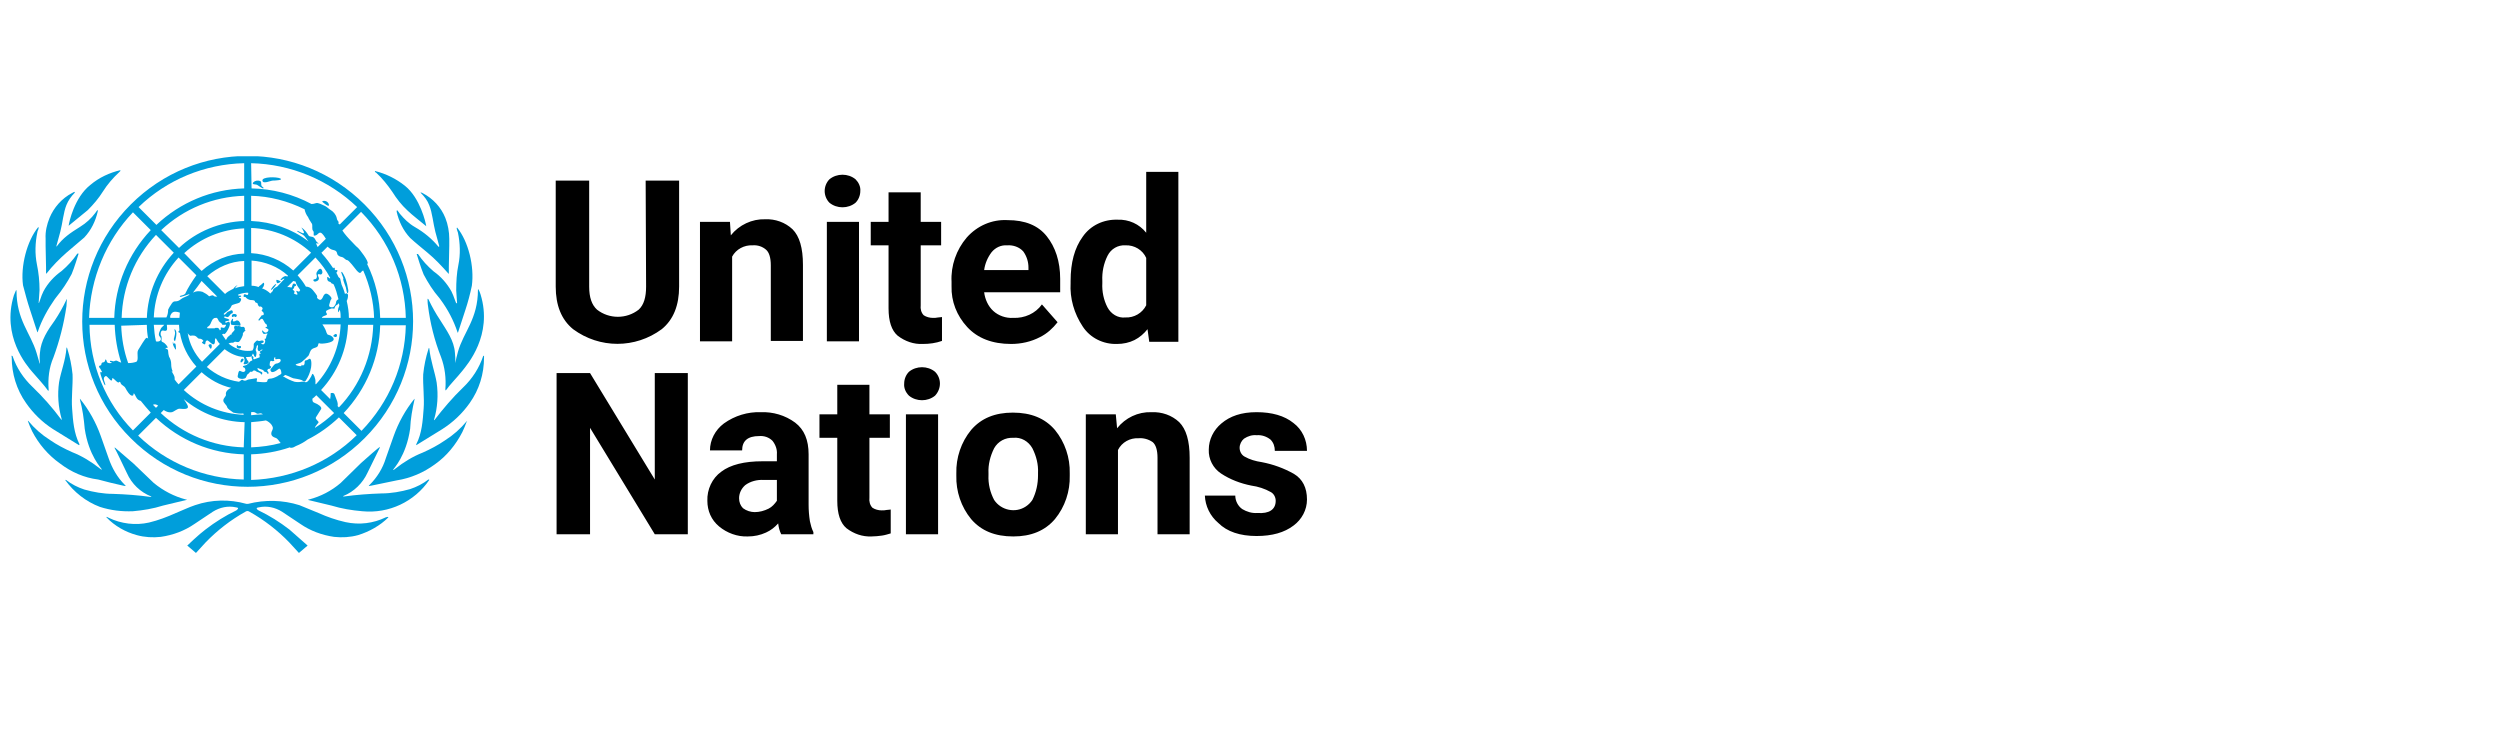 <svg width="240" height="70" viewBox="0 0 240 70" fill="none" xmlns="http://www.w3.org/2000/svg">
<g clip-path="url(#clip0_5508_15044)">
<path d="M61.983 17.336H65.195V27.514C65.195 29.308 64.653 30.684 63.527 31.602C60.982 33.479 57.562 33.479 55.018 31.602C53.891 30.684 53.349 29.308 53.349 27.514V17.336H56.561V27.514C56.561 28.557 56.811 29.266 57.312 29.725C58.48 30.642 60.148 30.642 61.316 29.725C61.817 29.266 62.025 28.515 62.025 27.514L61.983 17.336ZM72.245 23.551C71.452 23.51 70.66 23.927 70.284 24.636V32.77H67.198V21.299H70.076L70.159 22.592C70.952 21.591 72.203 21.007 73.454 21.049C74.414 21.007 75.373 21.341 76.082 22.008C76.75 22.675 77.083 23.802 77.083 25.428V32.728H73.997V25.47C73.997 24.719 73.83 24.219 73.538 23.968C73.204 23.677 72.745 23.51 72.245 23.551ZM79.169 18.337C79.169 17.92 79.336 17.503 79.628 17.211C80.337 16.627 81.421 16.627 82.131 17.211C82.423 17.503 82.631 17.92 82.59 18.337C82.59 18.754 82.423 19.172 82.131 19.463C81.421 20.047 80.337 20.047 79.628 19.463C79.336 19.172 79.169 18.754 79.169 18.337ZM82.464 21.299V32.77H79.378V21.299H82.464ZM90.431 32.728C89.847 32.937 89.222 33.02 88.596 33.02C87.72 33.062 86.886 32.77 86.177 32.227C85.593 31.727 85.301 30.851 85.301 29.6V23.551H83.591V21.299H85.301V18.462H88.388V21.299H90.348V23.551H88.388V29.308C88.346 29.641 88.429 30.017 88.68 30.267C88.93 30.434 89.263 30.517 89.555 30.517C89.722 30.517 89.889 30.517 90.056 30.476C90.223 30.476 90.348 30.434 90.431 30.434V32.728ZM101.527 30.934C101.068 31.518 100.526 32.019 99.858 32.353C98.982 32.812 98.023 33.02 97.064 33.02C95.27 33.02 93.852 32.478 92.851 31.393C91.85 30.309 91.307 28.932 91.349 27.472V27.055C91.266 25.512 91.808 23.968 92.809 22.8C93.81 21.674 95.228 21.049 96.73 21.132C98.398 21.132 99.65 21.633 100.484 22.675C101.318 23.718 101.777 25.095 101.777 26.763V28.056H94.478C94.561 28.724 94.853 29.391 95.353 29.85C95.854 30.309 96.563 30.559 97.272 30.517C98.357 30.559 99.4 30.1 100.025 29.224L101.527 30.934ZM96.688 23.551C96.104 23.51 95.562 23.76 95.187 24.219C94.811 24.719 94.561 25.303 94.478 25.929H98.732V25.679C98.732 25.136 98.565 24.594 98.232 24.135C97.856 23.718 97.272 23.51 96.688 23.551ZM110.328 32.812L110.161 31.602C109.828 32.019 109.411 32.394 108.91 32.645C108.409 32.895 107.825 33.02 107.241 33.02C105.907 33.062 104.655 32.436 103.946 31.352C103.112 30.1 102.695 28.64 102.778 27.18V26.972C102.778 25.22 103.154 23.802 103.946 22.717C104.697 21.633 105.948 21.049 107.283 21.09C108.368 21.049 109.369 21.507 110.036 22.342V16.502H113.123V32.812H110.328ZM105.823 27.18C105.782 27.973 105.948 28.807 106.324 29.516C106.658 30.142 107.325 30.559 108.034 30.476C108.868 30.517 109.661 30.058 110.036 29.308V24.761C109.703 24.01 108.91 23.51 108.034 23.551C107.325 23.51 106.658 23.885 106.324 24.552C105.948 25.303 105.782 26.137 105.823 26.972V27.18ZM66.03 35.815V51.29H62.859L56.644 41.071V51.29H53.432V35.815H56.644L62.859 46.034V35.815H66.03ZM74.998 51.29C74.831 50.956 74.748 50.623 74.706 50.247C74.372 50.623 73.997 50.915 73.538 51.123C72.996 51.373 72.412 51.499 71.786 51.499C70.785 51.54 69.784 51.165 69.033 50.539C68.282 49.914 67.907 49.038 67.907 48.078C67.865 46.994 68.365 45.909 69.242 45.283C70.117 44.616 71.452 44.282 73.204 44.282H74.581V43.615C74.622 43.156 74.456 42.697 74.163 42.322C73.83 41.988 73.371 41.821 72.871 41.863C71.786 41.863 71.244 42.322 71.244 43.24H68.157C68.157 42.239 68.657 41.279 69.492 40.653C70.535 39.903 71.786 39.527 73.037 39.569C74.205 39.527 75.373 39.861 76.333 40.57C77.209 41.237 77.626 42.239 77.626 43.615V48.454C77.626 48.996 77.667 49.496 77.751 50.039C77.834 50.414 77.918 50.748 78.085 51.081V51.29H74.998ZM72.453 49.163C72.912 49.163 73.371 49.038 73.788 48.829C74.122 48.662 74.372 48.37 74.581 48.078V46.076H73.329C72.704 46.034 72.036 46.201 71.536 46.577C71.16 46.91 70.952 47.369 70.952 47.828C70.952 48.203 71.077 48.537 71.327 48.787C71.661 49.038 72.078 49.163 72.453 49.163ZM85.509 51.207C85.217 51.29 84.967 51.373 84.675 51.415C84.341 51.457 84.008 51.499 83.674 51.499C82.798 51.54 81.964 51.248 81.255 50.706C80.671 50.206 80.379 49.33 80.379 48.078V42.03H78.668V39.778H80.379V36.941H83.465V39.778H85.426V42.03H83.465V47.786C83.424 48.12 83.507 48.495 83.757 48.746C84.008 48.913 84.341 48.996 84.633 48.996C84.8 48.996 84.967 48.996 85.134 48.954C85.301 48.954 85.426 48.913 85.509 48.913V51.207ZM86.802 36.816C86.802 36.399 86.969 35.982 87.261 35.69C87.97 35.106 89.055 35.106 89.764 35.69C90.39 36.315 90.39 37.316 89.764 37.984C89.055 38.568 87.97 38.568 87.261 37.984C86.927 37.65 86.761 37.233 86.802 36.816ZM90.056 39.778V51.29H86.969V39.778H90.056ZM91.808 45.659V45.45C91.766 43.949 92.267 42.447 93.226 41.279C94.186 40.153 95.52 39.611 97.231 39.611C98.982 39.611 100.317 40.153 101.277 41.279C102.236 42.447 102.737 43.949 102.695 45.45V45.659C102.737 47.161 102.236 48.662 101.277 49.83C100.317 50.956 98.982 51.499 97.272 51.499C95.52 51.499 94.186 50.956 93.226 49.83C92.267 48.662 91.766 47.161 91.808 45.659ZM94.895 45.409V45.617C94.853 46.452 95.061 47.286 95.437 47.995C96.104 48.996 97.481 49.288 98.482 48.62C98.732 48.454 98.941 48.245 99.108 47.995C99.483 47.244 99.65 46.452 99.65 45.617V45.409C99.692 44.574 99.483 43.782 99.108 43.031C98.732 42.364 98.023 41.947 97.272 42.03C96.521 41.988 95.812 42.364 95.437 43.031C95.061 43.782 94.853 44.616 94.895 45.409ZM109.285 42.072C108.493 42.03 107.7 42.447 107.325 43.198V51.29H104.238V39.778H107.116L107.241 41.112C108.034 40.111 109.244 39.527 110.537 39.569C111.538 39.527 112.497 39.861 113.206 40.528C113.874 41.196 114.207 42.322 114.207 43.949V51.29H111.121V43.949C111.121 43.198 110.954 42.697 110.662 42.447C110.245 42.155 109.744 42.03 109.285 42.072ZM122.467 48.078C122.467 47.745 122.3 47.411 122.008 47.244C121.424 46.91 120.756 46.702 120.131 46.618C119.088 46.41 118.087 46.034 117.211 45.45C116.46 44.95 116.001 44.074 116.043 43.156C116.043 42.197 116.502 41.279 117.252 40.653C118.087 39.944 119.171 39.569 120.631 39.569C122.091 39.569 123.301 39.903 124.177 40.612C125.011 41.237 125.47 42.239 125.47 43.281H122.383C122.383 42.864 122.258 42.489 121.966 42.197C121.591 41.905 121.132 41.738 120.631 41.78C120.214 41.738 119.797 41.863 119.422 42.113C119.171 42.322 119.004 42.656 119.004 42.989C119.004 43.323 119.171 43.657 119.463 43.824C119.964 44.116 120.548 44.282 121.132 44.366C122.216 44.574 123.259 44.95 124.218 45.492C125.053 45.993 125.47 46.827 125.47 47.953C125.47 48.954 124.969 49.872 124.177 50.456C123.301 51.123 122.133 51.457 120.631 51.457C119.046 51.457 117.795 51.04 116.96 50.206C116.168 49.538 115.709 48.579 115.667 47.578H118.587C118.587 48.078 118.838 48.579 119.255 48.871C119.672 49.121 120.172 49.288 120.715 49.246C121.841 49.33 122.467 48.913 122.467 48.078Z" fill="black"/>
<path d="M37.039 49.663C35.83 50.247 34.495 50.414 33.16 50.122C32.243 49.913 31.408 49.621 30.574 49.246L28.739 48.495C27.154 47.995 25.444 47.953 23.817 48.37H23.65C22.023 47.911 20.313 47.953 18.728 48.495C18.102 48.704 17.518 48.996 16.892 49.246C16.058 49.621 15.182 49.955 14.306 50.164C13.013 50.456 11.637 50.289 10.427 49.705L10.26 49.621C10.218 49.621 10.218 49.621 10.218 49.663C11.011 50.497 12.054 51.081 13.138 51.373C13.889 51.582 14.682 51.623 15.432 51.54C16.6 51.373 17.727 50.956 18.686 50.289L20.438 49.121C21.105 48.704 21.898 48.537 22.649 48.704C23.066 48.745 22.732 48.954 22.69 48.996C21.648 49.496 20.646 50.122 19.729 50.831C19.103 51.29 17.977 52.374 17.977 52.374L18.811 53.084L19.729 52.082C20.855 50.914 22.148 49.913 23.566 49.121C23.692 49.037 23.817 49.037 23.942 49.121C25.36 49.913 26.653 50.914 27.779 52.082L28.697 53.084L29.531 52.374L27.779 50.831C26.862 50.122 25.861 49.496 24.818 48.996C24.734 48.954 24.442 48.745 24.86 48.704C25.61 48.537 26.403 48.704 27.07 49.121L28.822 50.289C29.782 50.956 30.908 51.373 32.076 51.54C32.827 51.623 33.619 51.582 34.37 51.373C35.454 51.04 36.497 50.456 37.29 49.663C37.29 49.663 37.248 49.621 37.206 49.621L37.039 49.663ZM41.127 46.034C40.585 46.451 40.001 46.743 39.375 46.952C38.499 47.202 37.54 47.369 36.622 47.369C35.413 47.411 34.245 47.494 33.035 47.661C32.952 47.661 32.91 47.661 32.952 47.619C33.995 47.202 34.829 46.368 35.288 45.367L36.456 42.989C36.456 42.947 36.456 42.947 36.456 42.906C36.372 42.947 35.204 43.948 34.662 44.449L32.701 46.368C31.826 47.119 30.783 47.661 29.656 47.953H29.615L29.573 47.995L31.826 48.537C32.785 48.829 33.786 48.996 34.787 49.079C37.331 49.329 39.792 48.161 41.211 46.076C41.211 46.034 41.169 46.034 41.127 46.034ZM44.798 40.445C44.214 41.154 43.505 41.779 42.712 42.28C42.045 42.739 41.336 43.114 40.585 43.448C39.626 43.823 38.75 44.366 37.957 44.991L37.79 45.116C37.749 45.116 37.749 45.116 37.749 45.075C37.749 45.033 39 43.782 39.375 41.154C39.417 40.194 39.584 39.277 39.792 38.359C39.792 38.317 39.792 38.317 39.792 38.276C38.917 39.36 38.249 40.57 37.79 41.863L37.039 43.99C36.748 44.95 36.205 45.825 35.496 46.535L35.413 46.618V46.66C35.496 46.66 35.58 46.618 35.663 46.618L38.082 46.117C39.417 45.909 40.669 45.367 41.753 44.574C42.879 43.782 43.755 42.697 44.381 41.487C44.548 41.154 44.673 40.82 44.798 40.486C44.881 40.403 44.84 40.403 44.798 40.445ZM46.383 34.188C46.008 35.314 45.34 36.357 44.464 37.191C43.463 38.15 42.545 39.235 41.711 40.319C41.711 40.361 41.628 40.319 41.67 40.278C42.003 39.151 42.087 37.942 41.92 36.732C41.753 35.731 41.336 34.647 41.211 33.437L41.169 33.395C41.169 33.437 41.127 33.479 41.127 33.52C40.877 34.313 40.71 35.105 40.627 35.94C40.585 36.941 40.752 38.234 40.669 39.235C40.585 40.403 40.502 41.613 39.959 42.655C39.959 42.697 39.959 42.697 39.959 42.739L42.462 41.195C43.505 40.528 44.381 39.694 45.09 38.693C46.008 37.4 46.467 35.898 46.467 34.313C46.467 34.271 46.467 34.188 46.467 34.146C46.425 34.146 46.383 34.188 46.383 34.188Z" fill="#009EDB"/>
<path d="M43.714 34.855C43.755 34.855 43.755 34.855 43.714 34.855C43.714 34.521 43.714 34.188 43.672 33.854C43.588 32.686 42.879 31.727 42.254 30.726C41.836 30.1 41.461 29.433 41.127 28.723C41.127 28.723 41.086 28.682 41.044 28.682C41.044 28.765 41.044 29.14 41.086 29.349C41.294 31.018 41.711 32.686 42.337 34.271C42.712 35.272 42.837 36.315 42.754 37.358C42.754 37.441 42.754 37.441 42.796 37.483C43.171 36.941 43.922 36.19 44.381 35.606C44.84 35.022 47.343 32.185 46.133 28.265C46.091 28.098 46.008 27.931 45.924 27.764L45.883 27.806C45.883 30.642 44.506 31.852 43.964 33.771C43.839 34.23 43.755 34.563 43.714 34.855ZM43.755 29.015L43.505 28.348L43.338 27.973C42.921 27.222 42.337 26.554 41.628 26.054C41.044 25.553 40.543 25.011 40.126 24.385C40.126 24.385 40.084 24.385 40.043 24.385H40.001C40.043 24.511 40.418 25.762 40.669 26.346C41.086 27.138 41.586 27.931 42.17 28.598L42.295 28.765C43.004 29.724 43.547 30.767 43.922 31.894C43.922 31.935 43.964 31.935 43.964 31.935L44.673 29.766C44.923 29.015 45.132 28.223 45.298 27.43C45.549 25.553 44.965 23.176 43.88 21.841C43.88 21.841 43.839 21.883 43.839 21.924L43.88 22.091L43.964 22.341C44.172 23.343 44.214 24.427 44.005 25.428C43.839 26.221 43.797 27.055 43.797 27.889C43.797 28.014 43.88 29.057 43.88 29.099C43.88 29.14 43.839 29.099 43.797 29.099M40.418 18.546C40.752 18.879 41.044 19.255 41.211 19.713C41.503 20.423 41.586 21.465 41.795 22.258L42.17 23.634C42.17 23.676 42.128 23.718 42.087 23.676C41.461 22.925 40.71 22.3 39.834 21.799C39.25 21.465 38.791 21.007 38.374 20.506L38.166 20.214C38.166 20.214 38.124 20.172 38.082 20.214C38.082 20.256 38.082 20.297 38.082 20.339C38.291 21.257 38.708 22.133 39.375 22.842C39.918 23.343 40.502 23.801 41.044 24.26C41.753 24.844 42.42 25.553 43.046 26.262C43.046 26.262 43.088 26.304 43.088 26.262V25.595L43.13 23.593V22.925C43.13 22.258 43.004 21.549 42.754 20.923C42.337 19.88 41.544 19.046 40.585 18.546C40.543 18.504 40.46 18.504 40.377 18.462C40.377 18.462 40.377 18.504 40.418 18.546ZM36.122 16.585C36.706 17.127 37.206 17.753 37.665 18.421C38.082 19.088 38.541 19.672 39.125 20.214C39.501 20.59 40.627 21.465 40.919 21.716C40.877 21.382 40.335 19.004 38.875 17.837C38.041 17.169 37.039 16.669 35.997 16.418C35.997 16.46 35.997 16.46 35.997 16.502L36.122 16.585ZM12.763 49.079C13.722 48.996 14.723 48.829 15.641 48.537L17.893 47.995H17.935C17.935 47.995 17.935 47.953 17.893 47.953H17.852C16.726 47.661 15.683 47.119 14.765 46.368L12.805 44.491L11.011 42.947V43.031C11.178 43.281 11.803 44.658 12.179 45.408C12.638 46.451 13.472 47.244 14.515 47.661C14.556 47.703 14.515 47.703 14.431 47.703C13.263 47.536 12.054 47.452 10.844 47.411C9.926 47.411 8.967 47.244 8.091 46.993C7.465 46.785 6.881 46.493 6.339 46.076C6.297 46.076 6.297 46.076 6.256 46.076C7.09 47.244 8.258 48.161 9.593 48.662C10.636 48.996 11.678 49.121 12.763 49.079ZM11.803 46.618C11.887 46.618 11.929 46.66 12.054 46.66V46.618L11.97 46.535C11.261 45.825 10.761 44.95 10.427 43.99L9.676 41.863C9.217 40.57 8.55 39.36 7.674 38.276C7.674 38.317 7.674 38.317 7.674 38.359C7.924 39.277 8.049 40.194 8.133 41.154C8.508 43.74 9.76 44.991 9.76 45.033C9.76 45.075 9.76 45.116 9.718 45.075L9.551 44.95C8.758 44.324 7.883 43.782 6.923 43.406C6.172 43.072 5.463 42.697 4.796 42.238C4.003 41.738 3.294 41.112 2.71 40.403H2.668C2.794 40.737 2.919 41.07 3.086 41.404C3.711 42.614 4.629 43.698 5.755 44.491C6.84 45.325 8.091 45.867 9.426 46.034C10.218 46.243 11.011 46.451 11.803 46.618ZM5.088 41.195L7.591 42.739C7.591 42.739 7.632 42.697 7.632 42.655C7.09 41.571 7.007 40.403 6.923 39.235C6.84 38.192 7.007 36.941 6.965 35.94C6.881 35.105 6.715 34.271 6.464 33.479C6.464 33.437 6.423 33.395 6.423 33.353L6.381 33.395C6.297 34.605 5.839 35.689 5.672 36.691C5.505 37.858 5.588 39.068 5.922 40.236C5.964 40.278 5.88 40.319 5.88 40.278C5.046 39.151 4.128 38.109 3.127 37.149C2.251 36.315 1.584 35.314 1.209 34.188C1.209 34.188 1.167 34.146 1.125 34.146C1.083 34.146 1.125 34.23 1.125 34.313C1.125 35.856 1.584 37.4 2.502 38.693C3.169 39.652 4.045 40.528 5.088 41.195ZM4.629 37.525C4.671 37.483 4.671 37.483 4.671 37.4C4.587 36.357 4.712 35.272 5.13 34.313C5.713 32.728 6.131 31.101 6.381 29.391C6.381 29.182 6.423 28.807 6.423 28.723C6.381 28.723 6.381 28.723 6.381 28.765C6.047 29.474 5.672 30.142 5.255 30.767C4.587 31.685 3.92 32.686 3.836 33.854C3.795 34.188 3.795 34.521 3.836 34.855C3.836 34.855 3.836 34.897 3.795 34.897C3.795 34.897 3.795 34.897 3.795 34.855L3.503 33.854C2.919 31.935 1.584 30.726 1.584 27.889L1.542 27.848C1.459 28.014 1.417 28.181 1.334 28.348C0.124 32.269 2.585 35.105 3.086 35.689C3.586 36.273 4.254 36.983 4.629 37.525ZM2.877 29.724L3.586 31.894C3.586 31.894 3.628 31.894 3.628 31.852C4.003 30.726 4.587 29.683 5.255 28.723L5.38 28.557C5.964 27.848 6.464 27.097 6.881 26.304C7.132 25.72 7.507 24.469 7.549 24.344H7.507C7.465 24.344 7.465 24.344 7.424 24.344C7.007 24.969 6.506 25.512 5.922 26.012C5.213 26.513 4.587 27.18 4.17 27.973C4.128 28.098 4.045 28.223 4.003 28.348L3.753 29.057C3.753 29.057 3.711 29.14 3.711 29.057C3.711 28.974 3.795 28.014 3.795 27.848C3.795 27.013 3.711 26.179 3.544 25.386C3.336 24.344 3.378 23.301 3.586 22.3C3.586 22.216 3.628 22.133 3.67 22.049C3.67 22.008 3.711 21.924 3.711 21.883C3.711 21.841 3.711 21.841 3.67 21.799C2.585 23.134 1.959 25.553 2.21 27.389C2.418 28.181 2.627 28.974 2.877 29.724ZM4.379 23.634L4.42 25.637V26.262H4.462C5.046 25.512 5.713 24.844 6.423 24.218L8.091 22.8C8.758 22.091 9.176 21.215 9.384 20.297C9.384 20.256 9.384 20.214 9.384 20.172H9.342L9.134 20.464C8.758 20.965 8.258 21.424 7.716 21.757C6.715 22.383 6.047 22.842 5.463 23.634C5.421 23.676 5.38 23.676 5.421 23.593L5.797 22.216C6.005 21.424 6.089 20.381 6.381 19.672C6.548 19.255 6.84 18.838 7.173 18.504C7.173 18.462 7.173 18.462 7.173 18.421C7.09 18.421 7.048 18.462 6.965 18.504C5.922 19.046 5.171 19.922 4.754 20.923C4.504 21.549 4.337 22.216 4.379 22.925V23.634ZM6.589 21.674L8.425 20.172C8.967 19.63 9.468 19.046 9.885 18.379C10.302 17.711 10.844 17.086 11.428 16.543L11.553 16.418C11.553 16.377 11.553 16.377 11.553 16.335C10.51 16.585 9.509 17.044 8.675 17.753C7.132 18.963 6.631 21.34 6.589 21.674ZM23.358 34.605C23.483 34.438 23.191 34.313 23.108 34.605C23.024 34.897 23.233 34.813 23.358 34.605ZM26.528 27.264C26.403 27.222 25.944 27.764 26.027 27.848C26.236 27.722 26.403 27.514 26.528 27.264ZM26.611 27.18C26.695 27.222 26.987 27.055 26.945 27.013C26.903 26.971 26.528 26.805 26.528 26.888C26.528 27.055 26.57 27.138 26.611 27.18ZM32.243 32.352C32.409 32.311 32.368 32.06 32.243 32.06C32.117 32.06 31.951 32.269 31.992 32.269C32.034 32.269 32.159 32.394 32.243 32.352ZM30.199 26.805C30.073 26.805 30.032 26.93 30.157 27.013C30.282 27.055 30.366 27.013 30.449 26.971C30.532 26.93 30.616 26.846 30.616 26.721C30.616 26.596 30.449 26.429 30.532 26.346C30.616 26.262 30.741 26.387 30.824 26.346C30.908 26.304 30.95 26.221 30.95 26.137C30.95 26.054 30.908 25.803 30.741 25.803C30.574 25.803 30.407 26.137 30.407 26.137C30.366 26.221 30.366 26.346 30.407 26.429C30.449 26.596 30.407 26.805 30.199 26.805Z" fill="#009EDB"/>
<path d="M32.952 26.846C32.952 26.93 33.16 27.472 33.202 27.597C33.244 27.722 33.285 28.181 33.369 28.139C33.452 28.098 33.452 27.848 33.41 27.722C33.369 27.43 33.285 27.097 33.202 26.846C33.16 26.68 32.868 26.054 32.785 26.096C32.701 26.137 32.91 26.513 32.952 26.68C32.993 26.846 32.91 26.763 32.952 26.846ZM31.492 19.755C31.617 19.797 31.617 19.547 31.408 19.38C31.2 19.213 30.866 19.296 30.95 19.38C31.116 19.505 31.283 19.672 31.492 19.755ZM25.235 17.962C24.943 17.795 25.193 17.544 24.985 17.378C24.734 17.294 24.484 17.336 24.317 17.503C24.109 17.753 24.567 17.67 24.693 17.753C24.818 17.837 25.235 18.128 25.277 18.087C25.318 18.045 25.277 17.962 25.235 17.962ZM26.903 17.127C26.528 16.96 25.151 16.96 25.193 17.336C25.235 17.711 25.986 17.336 26.194 17.336C26.403 17.336 27.237 17.294 26.903 17.127ZM23.108 33.228C23.024 33.187 22.899 33.27 22.857 33.187C22.816 33.103 22.732 33.145 22.732 33.187C22.732 33.228 22.69 33.312 22.774 33.395C22.857 33.479 23.024 33.479 23.108 33.395C23.149 33.353 23.149 33.27 23.108 33.228ZM22.315 30.434C22.44 30.434 22.44 30.35 22.482 30.35C22.524 30.35 22.482 30.434 22.607 30.434C22.732 30.434 22.857 30.142 22.482 30.142C22.19 30.142 22.232 30.434 22.315 30.434ZM22.816 30.767C22.607 30.726 22.649 30.851 22.482 30.851C22.232 30.892 22.44 30.684 22.357 30.601C22.315 30.559 22.19 30.767 22.148 30.892C22.148 30.976 22.148 31.143 22.232 31.184L23.024 31.268C23.191 31.268 23.024 30.809 22.816 30.767ZM20.229 33.479C20.313 33.479 20.355 33.228 20.313 33.103C20.271 32.978 20.021 33.062 20.021 33.145C20.021 33.228 20.188 33.479 20.229 33.479ZM16.892 33.479C16.892 33.395 16.892 33.062 16.809 32.978C16.726 32.895 16.726 33.02 16.684 33.02C16.642 33.02 16.642 32.853 16.6 32.853C16.559 32.853 16.6 33.103 16.684 33.27C16.767 33.437 16.892 33.687 16.892 33.479ZM16.809 32.728C16.892 32.477 16.934 32.227 16.934 31.977C16.934 31.768 16.809 31.602 16.767 31.602C16.726 31.602 16.767 31.727 16.809 31.935C16.809 32.144 16.726 32.352 16.684 32.561C16.684 32.603 16.767 32.811 16.809 32.728Z" fill="#009EDB"/>
<path d="M12.554 42.071C18.77 48.286 28.78 48.286 34.996 42.071C41.211 35.856 41.211 25.845 34.996 19.63C28.78 13.415 18.77 13.415 12.554 19.63C6.339 25.845 6.339 35.898 12.554 42.071ZM8.592 31.184H11.011C11.053 32.436 11.261 33.645 11.637 34.813C11.511 34.772 11.386 34.73 11.261 34.647C11.094 34.563 10.969 34.688 10.928 34.688C10.761 34.688 10.552 34.563 10.552 34.688C10.552 34.813 10.719 34.73 10.719 34.813C10.719 34.897 10.302 34.897 10.26 34.73C10.218 34.563 10.135 34.396 10.093 34.605C10.052 34.813 9.885 34.772 9.801 34.813C9.76 34.855 9.718 34.939 9.718 35.022C9.718 35.105 9.509 35.064 9.509 35.189C9.509 35.314 9.634 35.356 9.676 35.481C9.718 35.606 9.843 35.689 9.76 35.731C9.676 35.773 9.718 35.689 9.634 35.731C9.551 35.773 10.01 37.024 10.093 36.983C10.177 36.941 9.968 36.565 9.968 36.398C9.968 36.232 10.01 36.19 10.135 36.106C10.26 36.023 10.594 36.607 10.719 36.524C10.844 36.44 10.677 36.357 10.802 36.315C10.928 36.273 11.303 36.857 11.428 36.691C11.511 36.565 11.595 36.774 11.595 36.816C11.72 37.024 11.929 37.024 12.054 37.275C12.179 37.525 12.471 37.984 12.68 37.984C12.888 37.984 12.763 37.775 12.846 37.775C12.93 37.775 13.013 38.067 13.138 38.234C13.222 38.359 13.347 38.442 13.514 38.484C13.806 38.859 14.139 39.235 14.473 39.61L12.763 41.321C10.135 38.651 8.633 35.022 8.592 31.184ZM22.398 27.722L22.232 27.806C21.981 27.931 21.773 28.056 21.606 28.223L19.896 26.513C20.897 25.637 22.148 25.094 23.441 25.053V27.472C23.149 27.514 22.857 27.555 22.565 27.681C22.649 27.514 22.816 27.347 22.816 27.347C22.816 27.347 22.524 27.514 22.398 27.722ZM21.105 31.685C21.105 31.727 21.105 31.768 21.105 31.768C21.105 31.685 21.064 31.643 21.022 31.56C20.98 31.518 20.939 31.476 20.897 31.476C20.855 31.476 20.813 31.476 20.772 31.476H20.688L20.605 31.518H20.021C19.937 31.518 19.896 31.518 19.896 31.476C19.854 31.31 20.104 31.435 20.271 30.934C20.313 30.892 20.313 30.809 20.355 30.767L20.396 30.684L20.48 30.601C20.563 30.517 20.646 30.517 20.73 30.517H20.813L20.897 30.601L21.022 30.851C21.064 30.892 21.105 30.892 21.105 30.934C21.189 30.976 21.23 31.018 21.272 31.059L21.314 31.101V31.143C21.356 31.184 21.356 31.184 21.397 31.184H21.439C21.481 31.184 21.481 31.184 21.523 31.184H21.564C21.648 31.143 21.648 31.184 21.689 31.184V31.226C21.689 31.268 21.689 31.268 21.648 31.31C21.648 31.351 21.606 31.351 21.606 31.393C21.564 31.435 21.523 31.476 21.481 31.476C21.397 31.476 21.314 31.435 21.272 31.435C21.23 31.435 21.189 31.435 21.189 31.476V31.685M16.6 35.689C16.475 35.481 16.434 35.189 16.434 34.939C16.434 34.688 16.35 34.438 16.225 34.23C16.183 34.063 16.142 33.896 16.142 33.729C16.142 33.437 15.891 33.52 15.891 33.437C15.891 33.353 16.1 33.437 16.1 33.353C16.1 33.27 15.85 32.936 15.641 32.853C15.432 32.77 15.516 32.644 15.516 32.519C15.516 32.394 15.516 32.269 15.432 32.185C15.391 32.019 15.432 31.727 15.641 31.727C15.725 31.727 15.85 31.81 15.975 31.727C16.1 31.643 16.016 31.393 16.016 31.184H17.184C17.184 31.351 17.226 31.56 17.226 31.727C17.143 31.768 17.101 31.852 17.143 31.894C17.184 31.935 17.226 31.977 17.268 31.935C17.476 33.145 18.019 34.271 18.853 35.189L17.143 36.899C17.017 36.774 16.892 36.607 16.767 36.44C16.767 36.398 16.767 36.357 16.767 36.315C16.767 36.023 16.559 35.856 16.475 35.606M14.974 32.77C14.848 32.269 14.807 31.727 14.765 31.184H15.766C15.683 31.31 15.474 31.435 15.432 31.56C15.391 31.685 15.14 32.102 15.307 32.269C15.683 32.686 15.224 32.853 14.974 32.77ZM15.182 38.943L14.974 39.151C14.89 39.068 14.765 38.943 14.682 38.859C14.848 38.776 15.015 38.818 15.182 38.943ZM17.768 28.223C17.727 28.223 17.727 28.265 17.685 28.265C17.56 28.39 17.226 28.348 17.268 28.473C17.309 28.598 18.186 28.181 18.186 28.265C18.186 28.348 17.81 28.473 17.56 28.598C17.309 28.723 17.226 28.932 16.809 28.932C16.6 28.932 16.517 29.099 16.434 29.224C16.308 29.391 16.225 29.558 16.142 29.724C16.142 29.975 16.1 30.225 15.975 30.475H14.765C14.848 28.348 15.683 26.304 17.143 24.719L18.853 26.429C18.436 27.013 18.06 27.597 17.768 28.223ZM19.353 26.971L20.855 28.473C20.813 28.473 20.772 28.473 20.688 28.473C20.521 28.473 20.521 28.348 20.396 28.348C20.146 28.39 20.104 28.473 20.063 28.431C19.896 28.265 19.687 28.139 19.437 28.014C19.145 27.931 18.853 27.931 18.603 28.056C18.561 28.056 18.561 28.098 18.519 28.098C18.811 27.722 19.103 27.347 19.353 26.971ZM17.268 30.017C17.268 30.183 17.226 30.35 17.226 30.517H16.35C16.308 30.392 16.35 30.267 16.434 30.142C16.517 29.975 16.726 29.891 16.934 29.933C17.017 29.933 17.143 29.975 17.268 30.017ZM18.019 31.977L18.102 32.102C18.186 32.185 18.269 32.269 18.352 32.227C18.436 32.185 18.644 32.227 18.686 32.227C18.811 32.269 18.895 32.352 18.978 32.436C19.061 32.561 19.228 32.477 19.353 32.561C19.479 32.644 19.604 32.728 19.437 32.811C19.27 32.895 19.604 33.062 19.645 33.062C19.687 33.062 19.729 32.978 19.729 32.853C19.729 32.811 19.812 32.644 19.937 32.686C20.063 32.728 20.438 33.187 20.563 33.02C20.688 32.853 20.605 32.644 20.646 32.561C20.646 32.519 20.688 32.477 20.73 32.477C20.855 32.686 20.939 32.853 21.105 33.02L19.395 34.73C18.686 33.979 18.186 33.02 18.019 31.977ZM19.353 26.012L17.685 24.302C19.27 22.842 21.314 22.008 23.441 21.924V24.344C21.94 24.385 20.521 24.969 19.353 26.012ZM17.184 23.801L15.474 22.091C17.643 20.047 20.48 18.879 23.441 18.796V21.215C21.105 21.299 18.853 22.216 17.184 23.801ZM16.684 24.26C15.099 25.97 14.181 28.181 14.098 30.517H11.678C11.762 27.555 12.93 24.719 14.974 22.55L16.684 24.26ZM14.098 31.184C14.098 31.643 14.139 32.06 14.223 32.519C14.181 32.519 14.181 32.394 14.056 32.436C13.931 32.477 13.472 33.27 13.263 33.604C13.097 33.896 13.347 34.521 13.097 34.73C12.846 34.813 12.596 34.855 12.346 34.855H12.304C11.887 33.687 11.678 32.477 11.637 31.268L14.098 31.184ZM23.399 46.034C19.604 45.951 15.975 44.449 13.263 41.821L14.974 40.111C17.268 42.28 20.271 43.531 23.399 43.615V46.034ZM23.399 42.947C20.438 42.864 17.602 41.696 15.432 39.652L15.725 39.36C15.766 39.402 15.85 39.444 15.933 39.485C16.1 39.569 16.308 39.61 16.517 39.569C16.684 39.527 17.017 39.235 17.226 39.235C17.435 39.235 17.768 39.318 17.977 39.193C18.186 39.068 17.852 38.651 17.727 38.442C17.685 38.401 17.685 38.359 17.643 38.317C19.27 39.694 21.356 40.486 23.483 40.528L23.399 42.947ZM23.399 39.819C21.272 39.736 19.228 38.901 17.643 37.441L19.353 35.731C20.146 36.44 21.105 36.983 22.19 37.233C21.814 37.4 21.648 37.65 21.689 37.858C21.731 38.067 21.439 38.192 21.439 38.442C21.439 38.693 21.773 38.859 21.814 39.11C21.856 39.235 22.148 39.444 22.398 39.61C22.732 39.694 23.066 39.736 23.358 39.694L23.399 39.819ZM23.316 36.482C23.191 36.398 23.108 36.565 22.941 36.649C21.773 36.482 20.73 35.981 19.854 35.231L21.564 33.52C22.107 33.938 22.732 34.23 23.399 34.271C23.399 34.355 23.483 34.438 23.483 34.605C23.483 34.772 23.358 34.855 23.399 34.939C23.441 35.022 23.817 34.939 23.858 34.813C23.9 34.688 23.733 34.605 23.692 34.48C23.65 34.396 23.65 34.355 23.608 34.271H23.733C23.858 34.271 23.983 34.271 24.109 34.23C24.15 34.23 24.192 34.188 24.192 34.146C24.192 34.104 24.234 34.063 24.234 34.021C24.234 33.979 24.276 33.979 24.276 33.938L24.317 33.979C24.359 34.063 24.442 34.313 24.526 34.271C24.609 34.23 24.651 33.854 24.609 33.771C24.526 33.645 24.526 33.52 24.609 33.395C24.609 33.353 24.651 33.103 24.734 33.145C24.818 33.187 24.734 33.395 24.734 33.479C24.734 33.604 24.818 33.771 24.943 33.687C25.026 33.645 25.11 33.52 25.193 33.562C25.277 33.604 24.985 33.687 24.943 33.771C24.901 33.854 25.068 33.896 25.026 33.938C24.985 33.979 24.943 33.938 24.901 33.979C24.86 34.021 24.985 34.271 24.901 34.313C24.818 34.355 24.526 34.438 24.442 34.48C24.359 34.521 24.276 34.438 24.317 34.396C24.359 34.355 24.317 34.188 24.234 34.188C24.15 34.188 24.15 34.23 24.15 34.313C24.15 34.396 24.234 34.521 24.234 34.563C24.234 34.605 24.109 34.647 24.025 34.688C23.942 34.813 23.817 34.939 23.692 35.022C23.566 35.105 23.316 35.105 23.316 35.189C23.316 35.272 23.441 35.272 23.483 35.314C23.566 35.439 23.608 35.606 23.441 35.689C23.274 35.773 23.066 35.564 22.982 35.606C22.899 35.648 22.857 35.856 22.816 36.106C22.774 36.357 23.274 36.44 23.525 36.315C23.692 36.232 23.65 35.981 23.817 35.898C23.983 35.815 23.942 35.648 24.109 35.689C24.276 35.731 24.234 35.564 24.401 35.564C24.567 35.564 24.567 35.689 24.776 35.731C25.11 35.815 25.11 36.065 25.151 35.94C25.193 35.815 25.235 35.731 24.985 35.648C24.734 35.564 24.609 35.272 24.818 35.356C25.068 35.481 25.277 35.481 25.318 35.606C25.36 35.731 25.61 35.689 25.652 35.815C25.694 36.023 25.861 35.815 25.735 35.689C25.61 35.564 25.652 35.523 25.735 35.439C25.819 35.356 25.861 35.481 25.986 35.314C26.111 35.147 25.944 35.189 25.902 35.105C25.861 35.022 25.902 34.563 26.069 34.647C26.236 34.73 26.403 34.605 26.319 34.563C26.236 34.521 26.361 34.271 26.403 34.271C26.445 34.271 26.403 34.438 26.445 34.48C26.486 34.521 26.903 34.355 26.945 34.563C26.987 34.772 26.653 34.897 26.57 34.897C26.403 34.897 26.278 35.064 26.153 35.231C26.027 35.397 25.902 35.439 25.986 35.606C26.069 35.773 26.236 35.731 26.403 35.648C26.57 35.564 26.695 35.439 26.778 35.397C26.945 35.314 27.07 35.815 26.987 35.898C26.903 35.981 26.736 36.023 26.653 36.106C26.403 36.232 26.153 36.357 25.861 36.357C25.694 36.398 25.694 36.44 25.652 36.607C25.61 36.774 24.86 36.649 24.693 36.649C24.526 36.649 24.818 36.273 24.567 36.315C24.317 36.357 24.067 36.398 23.817 36.44C23.775 36.44 23.525 36.649 23.316 36.482ZM25.527 40.361C25.735 40.445 25.944 40.611 26.069 40.778C26.194 40.987 26.236 41.07 26.153 41.279C25.944 41.654 26.027 41.904 26.445 42.03C26.695 42.113 26.778 42.363 26.945 42.53C26.027 42.781 25.068 42.906 24.109 42.947V40.528C24.567 40.486 25.068 40.445 25.527 40.361ZM24.109 39.861V39.569C24.651 39.485 24.526 39.819 24.901 39.694C25.026 39.652 25.151 39.694 25.235 39.777C24.86 39.777 24.484 39.819 24.109 39.861ZM24.109 46.076V43.615C25.36 43.573 26.611 43.364 27.821 42.947C27.863 42.989 27.904 42.989 27.946 42.989C28.113 42.989 28.28 42.906 28.405 42.822C28.822 42.655 29.198 42.447 29.531 42.197C30.616 41.654 31.659 40.903 32.535 40.069L34.245 41.779C31.534 44.449 27.904 45.951 24.109 46.076ZM30.866 24.26L31.45 23.676C31.617 23.843 31.784 23.968 32.034 24.01C32.243 24.052 32.326 24.135 32.368 24.344C32.409 24.552 32.618 24.636 32.827 24.677C33.035 24.719 33.16 24.969 33.327 24.969C33.494 24.969 34.036 25.72 34.245 25.97C34.37 26.096 34.537 26.304 34.662 26.137C34.787 25.97 34.787 26.012 34.87 25.97C35.496 27.389 35.872 28.974 35.913 30.517H33.494C33.494 29.975 33.41 29.433 33.285 28.89C33.369 28.723 33.41 28.557 33.41 28.348C33.41 28.181 33.244 28.098 33.118 28.223C33.035 27.889 32.91 27.597 32.785 27.305C32.743 27.138 32.701 26.93 32.66 26.763C32.66 26.721 32.576 26.68 32.493 26.596C32.409 26.429 32.368 26.304 32.284 26.179C32.409 26.096 32.451 25.887 32.284 25.929C32.034 25.97 32.201 25.803 32.117 25.72C32.034 25.637 32.034 25.72 31.992 25.762C31.659 25.261 31.325 24.802 30.908 24.344C30.908 24.344 30.908 24.344 30.908 24.302C30.824 24.302 30.824 24.26 30.866 24.26ZM32.326 38.401C32.243 38.234 32.201 38.025 32.117 37.858C32.076 37.692 31.742 37.692 31.742 37.775C31.742 37.942 31.742 38.109 31.7 38.276V38.317L30.824 37.441C32.409 35.731 33.327 33.52 33.41 31.184H35.83C35.746 34.146 34.578 36.983 32.535 39.11L32.409 38.985C32.451 38.818 32.409 38.609 32.326 38.401ZM30.324 40.069C30.449 39.861 30.699 39.485 30.824 39.277C30.95 39.068 30.491 38.776 30.24 38.693C29.99 38.609 29.99 38.484 29.99 38.276C30.115 38.192 30.24 38.067 30.366 37.942L32.076 39.652C31.492 40.194 30.908 40.653 30.24 41.07C30.199 40.987 30.491 40.695 30.574 40.57C30.657 40.445 30.24 40.278 30.324 40.069ZM31.367 30.1C31.158 29.808 31.45 29.766 31.742 29.641C31.909 29.558 32.117 29.683 32.117 29.599C32.117 29.516 32.201 29.349 32.284 29.307C32.368 29.266 32.493 29.182 32.535 29.099C32.535 29.182 32.576 29.266 32.576 29.349C32.493 29.516 32.451 29.641 32.451 29.808C32.451 29.933 32.451 30.1 32.576 29.808C32.576 29.766 32.618 29.766 32.618 29.724C32.701 30.017 32.701 30.267 32.701 30.517H30.908C30.908 30.517 30.908 30.517 30.908 30.475C31.033 30.267 31.492 30.308 31.367 30.1ZM31.7 26.68C31.7 26.68 31.7 26.721 31.659 26.721C31.617 26.763 31.408 26.429 31.408 26.68C31.408 26.93 31.492 27.013 31.659 27.055C31.825 27.097 31.742 27.18 31.867 27.222C31.909 27.222 31.992 27.264 32.034 27.305C32.243 27.764 32.368 28.223 32.493 28.723C32.409 28.765 32.368 28.807 32.326 28.849C32.243 28.932 32.284 29.099 32.201 29.224C32.076 29.433 32.034 29.558 31.7 29.474C31.492 29.391 31.659 29.14 31.7 28.932C31.742 28.723 31.826 28.765 31.826 28.64C31.826 28.515 31.408 28.056 31.2 28.223C30.991 28.39 31.033 28.557 30.866 28.723C30.783 28.807 30.699 28.807 30.574 28.723C30.449 28.64 30.407 28.557 30.449 28.473C30.491 28.39 30.157 28.014 30.032 27.848C29.865 27.639 29.615 27.514 29.364 27.514C29.156 27.138 28.864 26.763 28.572 26.429L30.282 24.719C30.866 25.345 31.325 25.97 31.7 26.68ZM28.822 27.848L28.739 27.973C28.697 28.056 28.488 27.889 28.447 27.931C28.405 27.973 28.739 28.39 28.405 28.265C28.071 28.139 28.28 28.139 28.28 28.014C28.28 27.889 27.988 27.806 28.155 27.722C28.322 27.639 28.155 27.514 28.322 27.472C28.488 27.43 28.447 27.264 28.238 27.222C28.03 27.18 28.071 27.681 27.946 27.597C27.821 27.555 27.696 27.555 27.571 27.555L28.155 26.971C28.238 27.013 28.28 27.013 28.363 27.013C28.447 27.347 28.655 27.597 28.822 27.848ZM28.155 36.315C28.405 36.357 28.697 36.398 28.947 36.482C29.114 36.565 29.239 36.732 29.364 36.524C29.615 36.148 29.782 35.731 29.865 35.272C29.948 34.647 29.823 34.438 29.74 34.438C29.656 34.438 29.49 34.605 29.323 34.605C29.239 34.605 29.239 34.772 29.239 34.897C29.239 35.022 29.072 35.147 29.031 35.064C28.989 34.98 28.906 35.022 28.947 35.105C28.989 35.189 28.614 35.147 28.447 35.064C28.197 34.939 28.739 34.939 28.989 34.73C29.198 34.563 29.406 34.355 29.615 34.146C29.74 33.938 29.74 33.687 29.948 33.52C30.157 33.353 30.491 33.395 30.532 33.145C30.574 32.895 30.616 32.936 30.741 32.978C30.866 33.02 32.034 32.936 32.034 32.561C32.034 32.394 31.784 32.185 31.534 32.144C31.367 32.144 31.325 31.81 31.241 31.643C31.158 31.476 31.075 31.31 30.95 31.143H32.701C32.618 33.27 31.784 35.314 30.324 36.899L30.282 36.857V36.691C30.324 36.357 30.073 35.815 29.99 35.898C29.907 35.981 29.99 35.981 29.74 36.357C29.656 36.482 29.531 36.691 29.364 36.691C29.198 36.691 29.198 36.607 28.947 36.649C28.739 36.691 28.488 36.691 28.28 36.649C27.904 36.524 27.529 36.357 27.154 36.106C27.195 36.065 27.32 36.148 27.32 36.023C27.32 35.898 27.988 36.273 28.155 36.315ZM34.704 41.362L32.993 39.652C35.162 37.358 36.414 34.355 36.497 31.226H38.958C38.875 35.022 37.373 38.609 34.704 41.362ZM38.958 30.517H36.497C36.456 28.723 36.038 26.971 35.246 25.345L35.288 25.303C35.454 25.136 34.495 23.885 34.328 23.76C34.161 23.634 33.995 23.426 33.786 23.217C33.452 22.884 33.118 22.508 32.868 22.133L34.662 20.339C37.373 23.092 38.875 26.721 38.958 30.517ZM24.109 15.667C27.904 15.751 31.534 17.253 34.286 19.88L32.618 21.549C32.535 21.507 32.451 21.465 32.493 21.382C32.576 21.257 32.368 21.257 32.326 20.923C32.243 20.59 31.992 20.297 31.7 20.131C31.492 20.006 31.367 19.839 31.158 19.755C30.95 19.672 30.532 19.422 30.324 19.505C30.199 19.547 30.032 19.588 29.907 19.588C28.113 18.629 26.153 18.128 24.15 18.087L24.109 15.667ZM24.109 18.796C25.902 18.838 27.613 19.296 29.239 20.089C29.281 20.339 29.406 20.631 29.573 20.84C29.656 21.048 29.782 21.215 29.907 21.424C30.032 21.549 29.948 21.799 29.99 22.008C29.99 22.091 30.073 22.175 30.115 22.258C30.115 22.383 30.115 22.467 30.115 22.592C30.115 22.633 30.282 22.633 30.407 22.55C30.532 22.467 30.616 22.3 30.783 22.341C30.95 22.383 31.158 22.717 31.283 22.925L30.491 23.718C30.407 23.551 30.324 23.343 30.366 23.343C30.407 23.343 30.491 23.384 30.532 23.384C30.699 23.384 30.407 23.259 30.407 23.217C30.282 23.092 30.282 22.925 30.115 22.8C29.948 22.675 29.698 22.759 29.615 22.592C29.448 22.3 29.239 22.049 28.947 21.841C28.906 21.841 29.281 22.3 29.156 22.383C29.031 22.467 28.572 22.091 28.53 22.175C28.488 22.258 29.031 22.467 29.198 22.633C29.281 22.717 29.448 22.967 29.615 23.176C28.03 21.966 26.111 21.299 24.109 21.215V18.796ZM24.109 21.883C26.236 21.966 28.28 22.8 29.865 24.26L28.155 25.97C27.029 24.969 25.61 24.385 24.109 24.302V21.883ZM24.109 25.011C25.444 25.094 26.695 25.595 27.654 26.471L27.571 26.554L27.487 26.513C27.279 26.429 26.862 26.846 26.945 26.888C27.029 26.93 27.195 26.721 27.279 26.763H27.32L26.611 27.514C26.403 27.597 26.194 27.764 26.194 27.889C26.194 27.889 26.194 27.889 26.194 27.931L25.944 28.181L25.819 28.056C25.61 27.889 25.402 27.764 25.151 27.681C25.277 27.597 25.318 27.472 25.36 27.305C25.36 27.055 25.277 27.138 25.151 27.264C25.026 27.389 24.901 27.43 24.818 27.555C24.609 27.472 24.359 27.43 24.15 27.43V25.011H24.109ZM23.817 28.098C23.858 28.181 23.817 28.265 23.775 28.306C23.692 28.39 23.441 28.098 23.399 28.348C23.316 28.598 23.566 28.473 23.566 28.515C23.692 28.682 23.858 28.765 24.067 28.807C24.234 28.807 24.484 28.807 24.484 28.974C24.484 29.057 24.693 29.057 24.734 29.14C24.734 29.266 24.86 29.474 24.943 29.433C25.026 29.391 25.151 29.474 25.193 29.558C25.235 29.641 25.193 29.683 25.151 29.766C25.026 29.891 25.277 29.85 25.318 30.1C25.36 30.35 25.11 30.183 25.068 30.35C24.985 30.475 24.901 30.559 24.818 30.684C24.776 30.726 24.86 30.809 24.901 30.767C24.943 30.726 25.026 30.601 25.151 30.601C25.277 30.601 25.402 31.059 25.527 31.101C25.652 31.143 25.61 31.31 25.652 31.351C25.694 31.393 25.444 31.351 25.485 31.435C25.527 31.518 25.777 31.56 25.777 31.685C25.735 31.81 25.652 31.935 25.485 31.935C25.36 31.935 25.151 31.643 25.151 31.727C25.151 31.81 25.235 32.06 25.36 32.06C25.485 32.06 25.777 31.935 25.652 32.102C25.527 32.269 25.569 32.519 25.485 32.519C25.402 32.519 25.36 32.519 25.444 32.644C25.485 32.77 25.444 32.895 25.36 33.02C25.277 33.103 25.068 33.02 25.068 32.978C25.068 32.936 25.318 32.936 25.318 32.811C25.318 32.686 25.193 32.644 24.943 32.728C24.818 32.77 24.776 32.686 24.693 32.686C24.609 32.686 24.359 32.978 24.359 33.02C24.359 33.062 24.359 33.145 24.359 33.228C24.359 33.395 24.317 33.52 24.234 33.645C24.067 33.687 23.942 33.687 23.775 33.687C23.108 33.687 22.44 33.395 21.94 32.978C22.023 32.936 22.148 32.895 22.273 32.895C22.398 32.936 22.44 32.853 22.524 32.811C22.607 32.77 22.816 32.895 22.941 32.811C23.066 32.728 23.358 32.185 23.316 32.06C23.274 31.935 23.608 31.727 23.566 31.685C23.525 31.643 23.483 31.727 23.483 31.685C23.483 31.643 23.566 31.643 23.483 31.476C23.399 31.31 23.274 31.393 23.191 31.393C23.066 31.31 22.857 31.268 22.816 31.31C22.774 31.351 22.649 31.226 22.607 31.268C22.565 31.268 22.482 31.31 22.482 31.393C22.44 31.476 22.524 31.56 22.524 31.643C22.482 31.81 22.232 31.935 22.232 32.06C22.232 32.185 22.107 32.102 22.065 32.144C22.023 32.185 22.065 32.269 21.981 32.269C21.898 32.269 21.773 32.477 21.689 32.644C21.564 32.477 21.439 32.269 21.314 32.102C21.397 32.06 21.481 32.019 21.523 32.06C21.648 32.144 22.148 31.268 22.065 31.018C21.981 30.767 21.856 30.934 21.731 30.976C21.606 31.018 21.606 30.892 21.648 30.851C21.689 30.809 22.232 30.809 21.94 30.642C21.814 30.559 21.481 30.559 21.523 30.434C21.564 30.308 21.731 30.434 21.773 30.434C21.981 30.517 22.107 30.1 22.232 30.1C22.44 30.1 22.357 29.683 22.148 29.808C21.94 29.933 21.856 29.891 21.773 30.017C21.689 30.142 21.481 30.308 21.481 30.142C21.481 30.058 21.94 29.808 22.023 29.683C22.107 29.599 22.19 29.474 22.232 29.349C22.273 29.224 22.857 29.14 22.982 29.057C23.066 28.974 23.149 28.849 23.149 28.723C23.149 28.598 22.982 28.64 22.941 28.557C22.899 28.473 23.149 28.557 23.149 28.431C23.149 28.306 22.941 28.431 22.857 28.348C22.857 28.306 22.857 28.306 22.899 28.265C23.274 28.139 23.525 28.098 23.817 28.098H23.9ZM23.441 15.667V18.087C20.313 18.17 17.309 19.422 15.015 21.591L13.305 19.88C16.016 17.253 19.645 15.751 23.441 15.667ZM12.763 20.381L14.473 22.091C12.304 24.385 11.053 27.389 10.969 30.517H8.55C8.675 26.721 10.177 23.092 12.763 20.381Z" fill="#009EDB"/>
</g>
<defs>
<clipPath id="clip0_5508_15044">
<rect width="124.428" height="38" fill="white" transform="translate(1 15)"/>
</clipPath>
</defs>
</svg>
